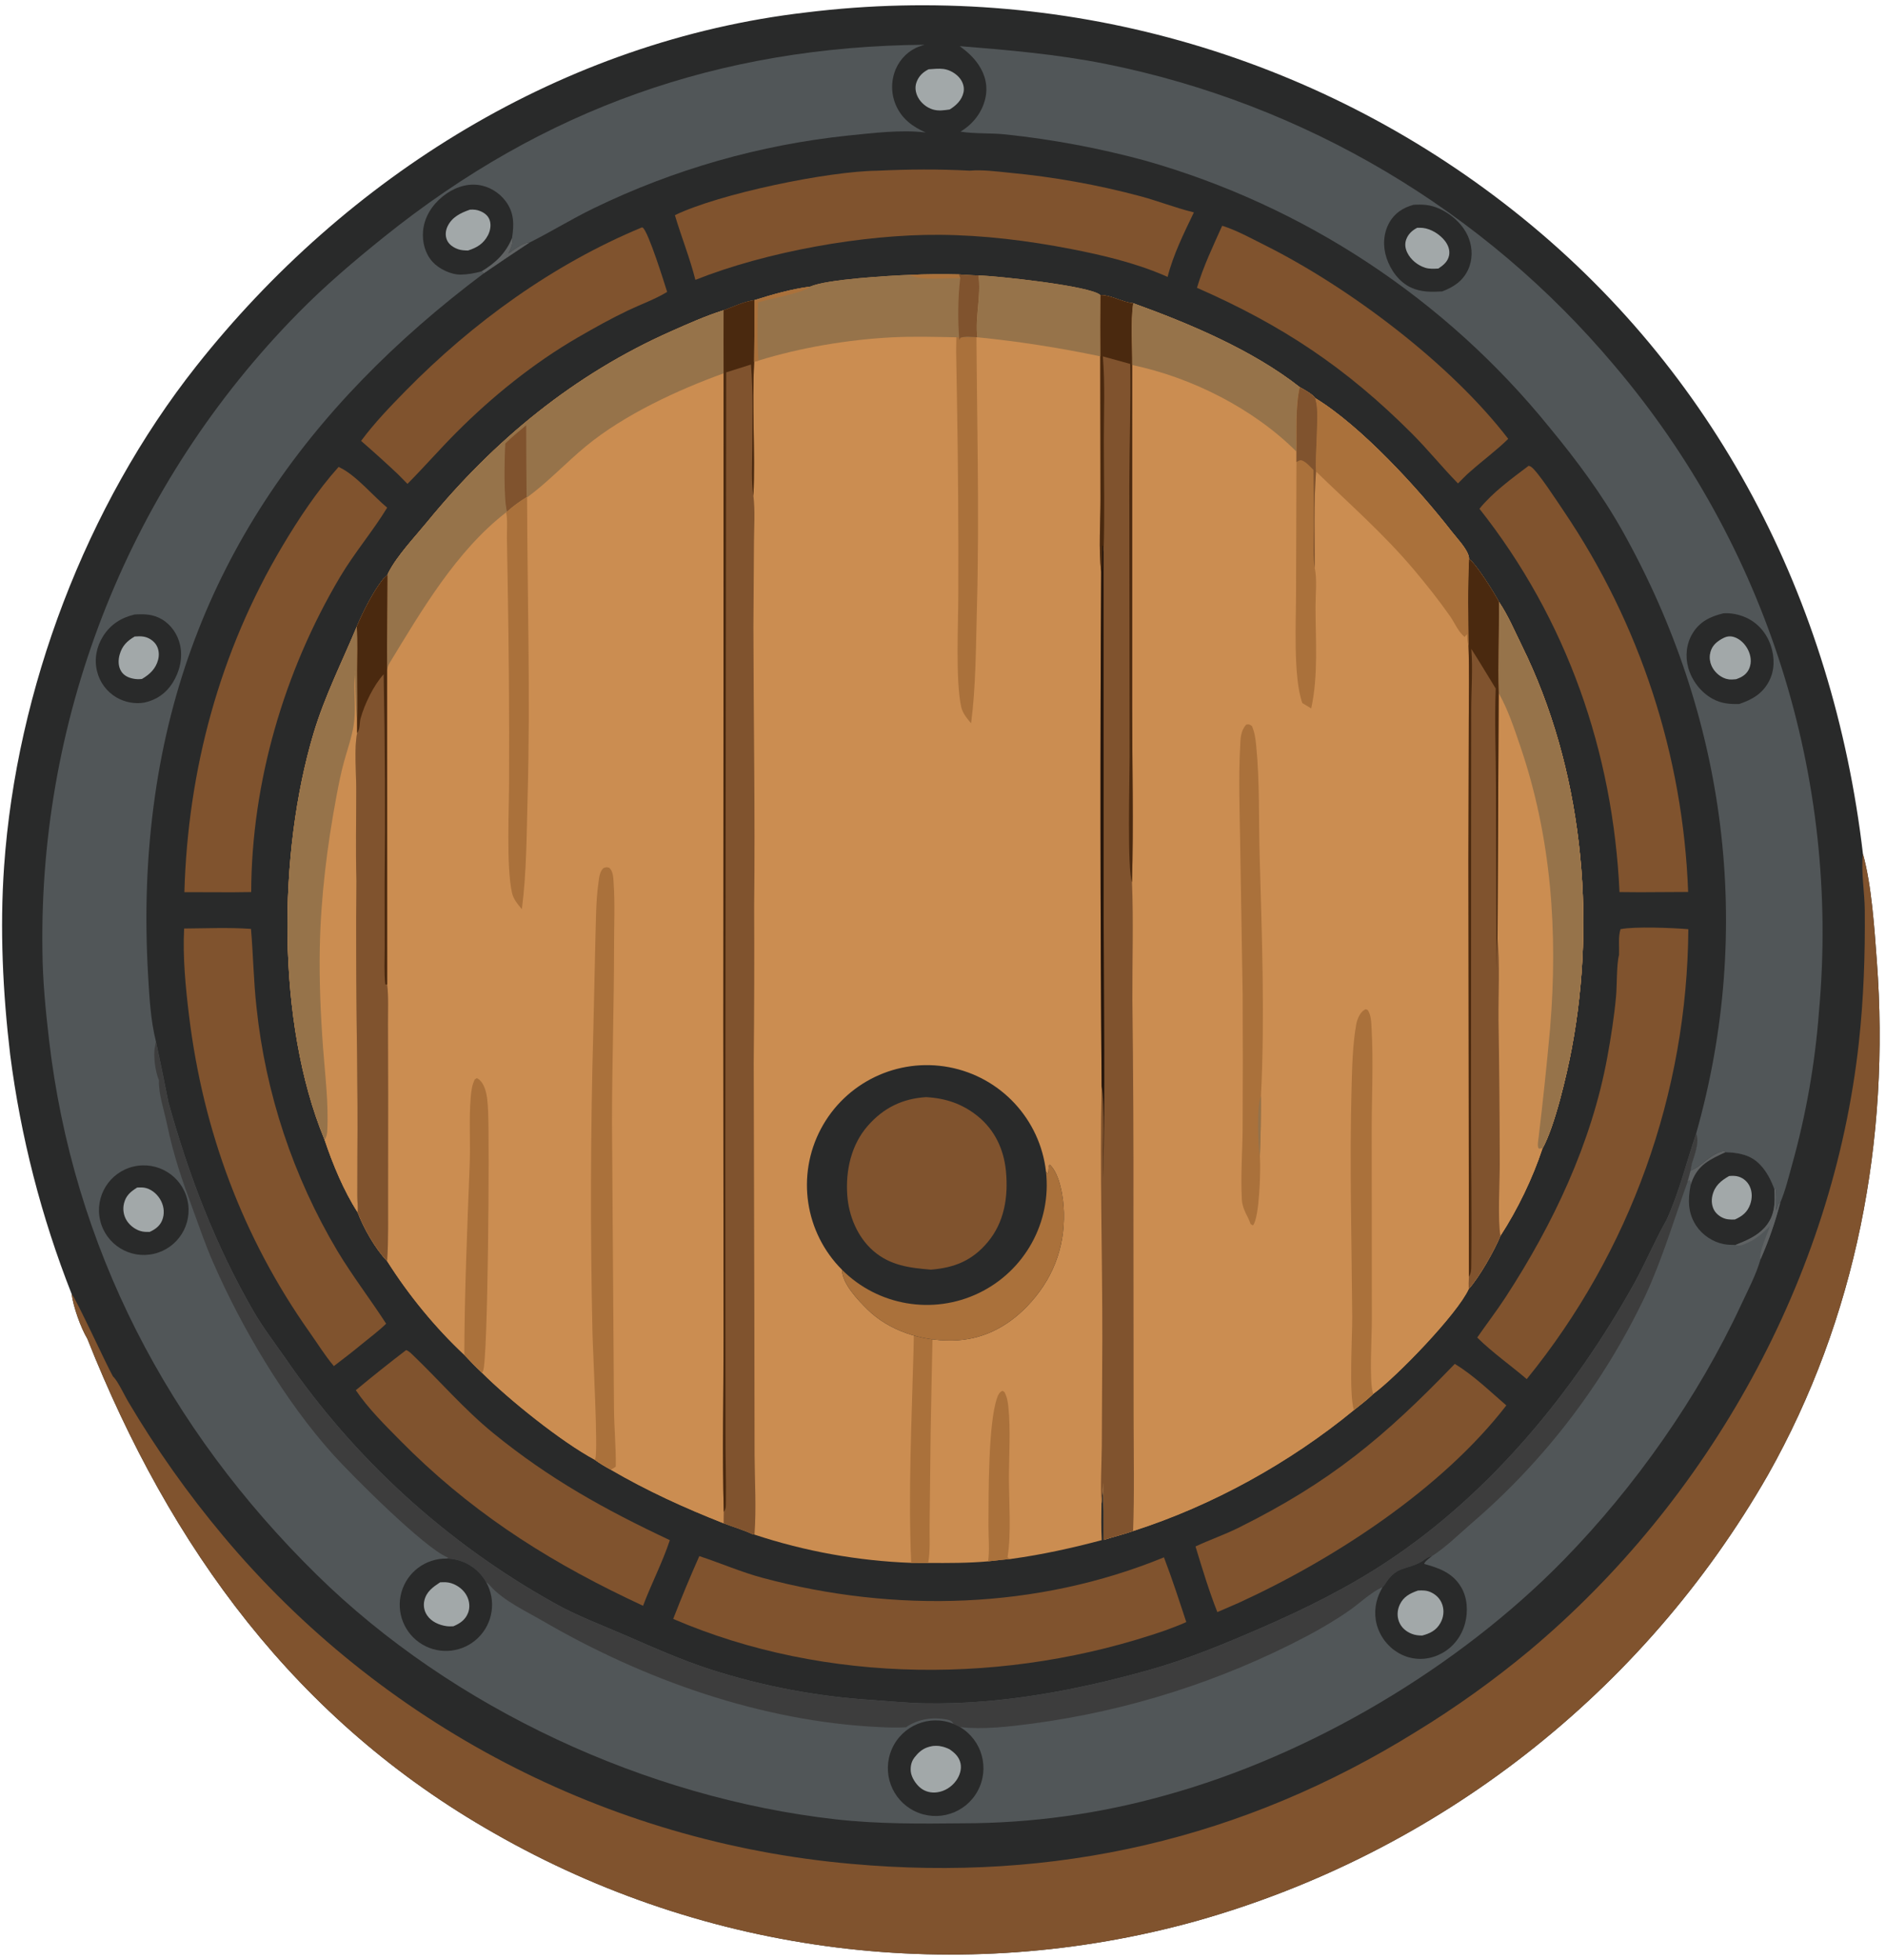 <svg width="179" height="186" viewBox="0 0 179 186" fill="none" xmlns="http://www.w3.org/2000/svg">
<path d="M6.799 122.806C3.922 115.503 1.962 107.873 0.965 100.089C0.265 94.208 -0.026 88.135 0.389 82.224C1.567 65.431 8.16 47.998 18.615 34.767C32.875 16.72 53.453 3.862 76.491 1.183C100.5 -1.784 124.696 4.997 143.664 20.011C162.838 35.174 173.983 56.922 176.811 81.038C177.638 84.014 177.897 88.085 178.13 91.206C179.395 108.143 176.182 125.108 167.802 139.969C155.957 160.647 136.474 175.852 113.54 182.319C91.106 188.551 67.112 185.55 46.905 173.983C28.099 163.31 16.168 146.9 8.289 127.053C7.658 126.004 6.961 124.026 6.799 122.806Z" fill="#292A2A"/>
<path d="M176.811 81.038C177.638 84.014 177.897 88.085 178.13 91.205C179.395 108.143 176.181 125.108 167.802 139.969C155.957 160.646 136.474 175.852 113.54 182.319C91.106 188.551 67.112 185.55 46.905 173.983C28.099 163.31 16.168 146.9 8.289 127.053C7.658 126.004 6.961 124.026 6.799 122.806C7.245 123.289 10.034 129.41 10.726 130.64C11.155 131.013 11.82 132.444 12.145 132.988C14.807 137.494 17.834 141.775 21.196 145.787C36.151 163.661 57.6 174.852 80.815 176.895C100.11 178.64 117.936 174.584 134.419 164.34C138.159 162.053 141.728 159.499 145.1 156.699C162.235 142.363 173.975 121.229 176.421 98.969C176.884 94.751 177.024 90.604 176.985 86.367C176.969 84.661 176.63 82.815 176.799 81.138C176.802 81.104 176.806 81.071 176.811 81.038Z" fill="#80532E"/>
<path d="M86.345 26.087C87.896 26.023 89.45 26.009 91.002 26.046C91.622 26.084 92.242 26.136 92.862 26.141C94.509 26.174 103.539 27.129 104.432 28.002C105.539 28.02 106.505 28.688 107.553 28.78C112.878 30.701 118.867 33.217 123.36 36.745C123.773 36.978 124.551 37.391 124.825 37.783C129.197 40.451 134.6 46.358 137.761 50.42C138.24 51.035 139.249 52.09 139.403 52.83C139.425 52.934 139.421 52.965 139.423 53.061C139.984 53.341 141.906 56.396 142.259 57.12C143.117 58.376 143.761 59.912 144.434 61.275C150.157 72.868 151.548 86.905 149.167 99.54C148.705 101.991 147.557 106.934 146.39 109.006C145.469 111.811 144.02 114.807 142.409 117.281C141.866 118.635 140.362 121.286 139.398 122.329C138.334 124.693 132.527 130.696 130.334 132.292C129.764 132.843 129.121 133.327 128.504 133.823C122.414 138.826 115.054 142.902 107.542 145.306C106.631 145.625 105.669 145.859 104.745 146.152C104.755 144.352 104.743 142.551 104.71 140.752L104.541 142.69C104.531 143.85 104.502 145.012 104.567 146.171C101.737 146.921 98.932 147.543 96.031 147.942C95.281 148.013 94.532 148.094 93.784 148.182C91.887 148.352 89.994 148.347 88.092 148.334L86.481 148.326C81.421 148.138 76.414 147.236 71.607 145.646L71.394 145.595C70.531 145.196 69.574 144.914 68.682 144.574C64.958 143.106 61.431 141.501 57.971 139.485C57.441 139.191 56.934 138.9 56.446 138.539C53.266 136.828 48.325 132.857 45.75 130.287C45.169 129.74 44.608 129.172 44.067 128.585C41.305 126.002 38.762 122.886 36.743 119.692C35.633 118.539 34.496 116.542 33.94 115.049C32.633 113.032 31.573 110.464 30.815 108.192L30.769 108.081C26.231 97.058 26.366 80.93 29.762 69.596C30.822 66.059 32.446 62.858 33.86 59.475C34.474 58.019 35.392 56.188 36.371 54.948L36.774 54.566C36.802 54.496 36.837 54.402 36.873 54.332C37.704 52.714 39.37 50.968 40.537 49.542C46.895 41.773 54.5 35.52 63.709 31.438C65.326 30.722 66.99 29.975 68.678 29.446C68.686 29.446 68.694 29.448 68.701 29.445C69.68 29.086 70.554 28.637 71.6 28.487C73.296 27.951 75.136 27.426 76.901 27.2C78.441 26.502 84.413 26.163 86.345 26.087Z" fill="#CB8D51"/>
<path d="M104.432 28.002C105.539 28.02 106.505 28.688 107.553 28.78C112.878 30.701 118.867 33.217 123.36 36.745C123.773 36.978 124.551 37.391 124.825 37.782C129.197 40.451 134.6 46.357 137.761 50.42C138.24 51.035 139.249 52.09 139.403 52.83C139.425 52.934 139.421 52.965 139.423 53.061C139.984 53.34 141.906 56.396 142.259 57.12C143.117 58.376 143.761 59.912 144.434 61.275C150.157 72.868 151.548 86.904 149.167 99.54C148.705 101.991 147.557 106.934 146.39 109.006C145.469 111.811 144.02 114.807 142.409 117.281C141.866 118.635 140.362 121.286 139.398 122.329C138.334 124.693 132.527 130.696 130.334 132.292C129.764 132.843 129.121 133.327 128.504 133.823C122.414 138.826 115.054 142.902 107.542 145.306C106.631 145.625 105.669 145.859 104.745 146.152C104.755 144.351 104.743 142.551 104.71 140.752L104.541 142.69C104.432 140.892 104.553 139.016 104.57 137.212L104.621 127.183C104.631 119.162 104.38 111.113 104.554 103.097C104.426 86.836 104.412 70.575 104.512 54.315C104.268 52.076 104.446 49.663 104.448 47.403L104.426 33.817C104.413 31.879 104.415 29.941 104.432 28.002Z" fill="#CB8D51"/>
<path d="M104.432 28.002C105.539 28.02 106.505 28.688 107.553 28.78C107.295 30.485 107.471 32.862 107.456 34.641L107.454 67.215C107.453 72.708 107.591 78.241 107.437 83.73C107.586 87.439 107.459 91.19 107.474 94.904C107.556 101.704 107.59 108.503 107.575 115.303L107.591 134.422C107.593 138.042 107.674 141.688 107.542 145.306C106.631 145.625 105.669 145.859 104.745 146.152C104.755 144.351 104.743 142.551 104.71 140.752L104.541 142.69C104.432 140.892 104.553 139.016 104.57 137.212L104.621 127.183C104.631 119.162 104.38 111.113 104.554 103.097C104.426 86.836 104.412 70.575 104.512 54.315C104.268 52.076 104.446 49.663 104.448 47.403L104.426 33.817C104.413 31.879 104.415 29.941 104.432 28.002Z" fill="#80532E"/>
<path d="M104.432 28.002C105.539 28.02 106.505 28.688 107.553 28.78C107.295 30.485 107.471 32.862 107.456 34.641L107.454 67.215C107.453 72.708 107.591 78.241 107.437 83.73C106.973 82.565 107.214 73.966 107.21 71.897L107.183 46.027C107.191 42.193 107.323 38.379 107.27 34.541L104.672 33.824C104.889 36.463 104.763 39.185 104.766 41.836C104.769 45.337 104.856 48.861 104.742 52.361L104.663 51.764L104.601 51.77C104.555 52.607 104.622 53.49 104.512 54.315C104.268 52.076 104.446 49.663 104.448 47.403L104.426 33.817C104.413 31.879 104.415 29.941 104.432 28.002Z" fill="#4A290F"/>
<path d="M104.512 54.315C104.622 53.49 104.555 52.607 104.601 51.77L104.663 51.764L104.742 52.361L104.748 87.281C104.766 95.466 104.916 103.669 104.689 111.851C104.678 109.868 104.879 104.616 104.554 103.097C104.426 86.836 104.412 70.575 104.512 54.315Z" fill="#26160C"/>
<path d="M142.259 57.12C143.117 58.376 143.761 59.912 144.434 61.275C150.157 72.868 151.548 86.905 149.167 99.54C148.705 101.991 147.557 106.934 146.39 109.006C145.469 111.811 144.02 114.807 142.409 117.281C142.131 115.824 142.345 112.17 142.342 110.484C142.335 105.909 142.296 101.333 142.223 96.758C142.204 94.216 142.363 91.593 142.126 89.066L142.241 65.781C142.142 62.912 142.293 59.998 142.259 57.12Z" fill="#CB8D51"/>
<path d="M142.259 57.12C143.117 58.376 143.761 59.912 144.434 61.275C150.157 72.868 151.548 86.905 149.167 99.54C148.705 101.991 147.557 106.934 146.39 109.006C146.359 108.997 146.328 108.978 146.296 108.98C146.229 108.984 146.165 109.009 146.099 109.024C145.845 108.93 146.002 108.201 146.033 107.923C146.444 104.494 146.806 101.058 147.118 97.618C147.873 88.538 147.254 79.508 144.295 70.838C143.721 69.153 143.122 67.331 142.241 65.781C142.142 62.912 142.293 59.998 142.259 57.12Z" fill="#96734A"/>
<path d="M139.423 53.061C139.984 53.34 141.906 56.396 142.259 57.12C142.293 59.998 142.142 62.912 142.241 65.781L142.126 89.066C142.363 91.593 142.204 94.216 142.223 96.758C142.296 101.333 142.335 105.909 142.341 110.484C142.345 112.17 142.131 115.824 142.409 117.281C141.866 118.635 140.362 121.286 139.398 122.329C139.379 121.938 139.392 121.56 139.415 121.17L139.368 81.701L139.401 68.293C139.404 65.967 139.459 63.626 139.375 61.303C139.348 58.576 139.29 55.783 139.423 53.061Z" fill="#80532E"/>
<path d="M139.423 53.061C139.984 53.34 141.906 56.396 142.259 57.12C142.293 59.998 142.142 62.912 142.241 65.781L142.126 89.066L142.115 89.195C142.045 90.132 142.051 91.077 142.039 92.016L141.984 74.544C141.978 71.489 141.834 68.398 141.959 65.349C141.187 64.096 140.436 62.825 139.642 61.587C139.796 63.478 139.637 65.469 139.634 67.374L139.625 79.864L139.615 105.474C139.615 110.356 139.696 115.246 139.639 120.127C139.634 120.541 139.633 120.811 139.415 121.17L139.368 81.701L139.401 68.293C139.404 65.967 139.459 63.626 139.375 61.303C139.348 58.576 139.29 55.783 139.423 53.061Z" fill="#4A290F"/>
<path d="M124.825 37.782C129.197 40.451 134.6 46.357 137.761 50.42C138.24 51.035 139.249 52.09 139.403 52.83C139.425 52.934 139.421 52.965 139.423 53.061C139.29 55.783 139.348 58.576 139.375 61.303C139.271 60.952 139.26 60.563 139.227 60.2C139.189 60.241 139.149 60.28 139.113 60.323C139.08 60.364 139.053 60.408 139.024 60.451C138.473 60.084 138.044 59.083 137.657 58.528C136.583 56.99 135.398 55.497 134.189 54.063C131.319 50.658 128.082 47.839 124.903 44.747C124.8 43.165 125.186 39.37 124.93 38.246C124.917 38.187 124.899 38.129 124.886 38.07C124.864 37.974 124.845 37.878 124.825 37.782Z" fill="#AA713B"/>
<path d="M107.553 28.78C112.878 30.701 118.867 33.217 123.36 36.745C122.942 38.644 123.082 40.912 123.05 42.865C118.947 38.769 113.1 35.823 107.456 34.641C107.471 32.862 107.295 30.485 107.553 28.78Z" fill="#96734A"/>
<path d="M128.504 133.823C128.015 132.422 128.353 126.728 128.34 124.979C128.286 117.702 128.076 110.391 128.28 103.117C128.333 101.177 128.38 99.14 128.718 97.227C128.801 96.76 129.069 96.091 129.5 95.839C129.654 95.749 129.618 95.785 129.805 95.853C130.145 96.335 130.147 97.059 130.178 97.636C130.354 100.806 130.191 104.052 130.187 107.232L130.202 125.29C130.203 126.728 129.957 130.985 130.285 132.132C130.3 132.186 130.317 132.239 130.334 132.292C129.764 132.843 129.121 133.327 128.504 133.823Z" fill="#AA713B"/>
<path d="M123.36 36.745C123.773 36.978 124.551 37.391 124.825 37.782C124.845 37.878 124.864 37.974 124.886 38.07C124.899 38.129 124.917 38.187 124.93 38.246C125.186 39.37 124.8 43.165 124.903 44.747C124.686 47.777 124.776 50.874 124.785 53.912C125.013 54.996 124.857 56.411 124.857 57.535C124.854 60.7 125.135 64.133 124.445 67.233L123.605 66.727C122.714 64.255 123.016 58.801 123.009 56.056L123.047 43.845L123.05 42.865C123.082 40.912 122.942 38.644 123.36 36.745Z" fill="#AA713B"/>
<path d="M123.36 36.745C123.773 36.978 124.551 37.391 124.825 37.782C124.845 37.878 124.864 37.974 124.886 38.07C124.899 38.129 124.917 38.187 124.93 38.246C125.186 39.37 124.8 43.165 124.903 44.747C124.686 47.777 124.776 50.874 124.785 53.912C124.598 52.798 124.687 51.486 124.687 50.355C124.697 48.436 124.688 46.517 124.66 44.597C124.351 44.307 123.987 43.857 123.591 43.707C123.373 43.624 123.246 43.755 123.047 43.845L123.05 42.865C123.082 40.912 122.942 38.644 123.36 36.745Z" fill="#80532E"/>
<path d="M119.572 109.771C119.576 109.82 119.584 109.87 119.586 109.92C119.651 111.089 119.539 115.584 118.916 116.303L118.696 116.171C118.615 115.95 118.532 115.734 118.424 115.525C118.144 114.987 117.902 114.47 117.866 113.855C117.738 111.632 117.918 109.363 117.937 107.134C117.96 102.883 117.961 98.633 117.94 94.382L117.698 79.721C117.65 76.799 117.546 73.828 117.699 70.91C117.74 70.114 117.721 69.4 118.273 68.773C118.569 68.722 118.561 68.741 118.817 68.904C119.079 69.491 119.162 70.119 119.225 70.754C119.571 74.237 119.457 77.869 119.557 81.371C119.77 88.884 120.053 96.529 119.678 104.036C119.691 105.948 119.655 107.86 119.572 109.771Z" fill="#AA713B"/>
<path d="M119.678 104.036C119.691 105.948 119.655 107.86 119.572 109.771C119.396 108.776 119.251 104.824 119.678 104.036Z" fill="#96734A"/>
<path d="M68.678 29.446C68.668 31.442 68.668 33.438 68.678 35.433L68.65 97.015L68.673 126.926C68.68 132.436 68.541 137.983 68.692 143.489C68.687 143.851 68.678 144.212 68.682 144.573C64.958 143.106 61.431 141.501 57.971 139.485C57.441 139.191 56.934 138.9 56.446 138.538C53.266 136.828 48.325 132.857 45.75 130.286C45.169 129.74 44.608 129.172 44.067 128.585C41.305 126.002 38.762 122.886 36.743 119.692C35.633 118.539 34.496 116.542 33.94 115.049C32.633 113.032 31.573 110.464 30.815 108.191L30.769 108.081C26.231 97.058 26.366 80.93 29.762 69.596C30.822 66.059 32.446 62.858 33.86 59.475C34.474 58.019 35.392 56.188 36.371 54.948L36.774 54.566C36.802 54.496 36.837 54.402 36.873 54.332C37.704 52.714 39.37 50.968 40.537 49.542C46.895 41.773 54.5 35.52 63.709 31.438C65.326 30.722 66.99 29.975 68.678 29.446Z" fill="#CB8D51"/>
<path d="M33.86 59.475C33.97 60.855 33.899 62.276 33.896 63.66C33.893 65.215 33.939 66.785 33.893 68.339L33.896 69.57C33.602 71.031 33.806 73.232 33.809 74.776C33.814 77.717 33.748 80.677 33.828 83.616C33.801 85.987 33.793 88.359 33.805 90.73C33.805 96.975 33.984 103.218 33.92 109.464C33.911 110.817 33.908 112.171 33.911 113.524C33.912 114.01 33.987 114.575 33.94 115.049C32.633 113.032 31.573 110.464 30.815 108.191L30.769 108.081C26.231 97.058 26.366 80.93 29.762 69.596C30.822 66.059 32.446 62.858 33.86 59.475Z" fill="#96734A"/>
<path d="M30.815 108.192C30.964 107.923 31.041 107.688 31.058 107.381C31.204 104.792 30.855 102.048 30.663 99.457C30.429 96.285 30.293 93.142 30.352 89.962C30.442 85.169 31.049 80.278 31.932 75.572C32.139 74.469 32.357 73.359 32.655 72.277C32.969 71.133 33.386 69.986 33.568 68.812C33.776 67.469 33.615 66.151 33.636 64.804C33.642 64.415 33.72 64.038 33.721 63.647C33.648 63.775 33.793 67.764 33.868 68.204C33.876 68.249 33.885 68.294 33.893 68.339L33.896 69.571C33.602 71.031 33.806 73.232 33.809 74.776C33.814 77.717 33.748 80.678 33.828 83.616C33.801 85.987 33.793 88.359 33.805 90.73C33.805 96.975 33.984 103.218 33.92 109.464C33.911 110.817 33.908 112.171 33.911 113.524C33.912 114.01 33.987 114.575 33.94 115.049C32.633 113.032 31.573 110.464 30.815 108.192Z" fill="#CB8D51"/>
<path d="M68.678 29.446C68.668 31.442 68.668 33.438 68.678 35.433C64.321 37.005 59.232 39.367 55.632 42.332C53.736 43.892 51.999 45.765 50.026 47.207L49.98 47.184C49.311 47.596 48.698 48.033 48.118 48.566L48.041 48.622C43.321 52.273 40.029 57.91 36.972 62.931C36.828 63.169 36.79 63.37 36.741 63.639C36.715 60.621 36.765 57.586 36.774 54.566C36.802 54.496 36.837 54.402 36.873 54.332C37.704 52.714 39.37 50.968 40.537 49.542C46.895 41.773 54.5 35.52 63.709 31.438C65.326 30.722 66.99 29.975 68.678 29.446Z" fill="#96734A"/>
<path d="M49.94 40.356C49.941 42.632 49.955 44.908 49.98 47.184C49.311 47.596 48.698 48.033 48.118 48.566C47.795 47.366 47.878 43.466 47.958 42.095C48.582 41.477 49.267 40.92 49.94 40.356Z" fill="#80532E"/>
<path d="M36.371 54.948L36.774 54.566C36.765 57.586 36.715 60.621 36.741 63.639L36.748 93.421C36.892 94.638 36.821 95.935 36.828 97.163L36.844 103.883L36.837 113.442C36.833 115.52 36.88 117.62 36.743 119.692C35.633 118.539 34.496 116.542 33.94 115.049C33.987 114.575 33.912 114.01 33.911 113.524C33.908 112.171 33.911 110.817 33.92 109.464C33.984 103.218 33.805 96.975 33.805 90.73C33.793 88.359 33.801 85.987 33.828 83.616C33.748 80.677 33.814 77.717 33.809 74.776C33.806 73.232 33.602 71.031 33.896 69.571L33.893 68.339C33.939 66.785 33.893 65.215 33.896 63.66C33.899 62.276 33.97 60.855 33.86 59.475C34.474 58.019 35.392 56.188 36.371 54.948Z" fill="#80532E"/>
<path d="M36.371 54.948L36.774 54.566C36.765 57.586 36.715 60.621 36.741 63.639L36.748 93.421C36.655 93.458 36.713 93.446 36.571 93.414C36.437 92.287 36.511 91.088 36.51 89.952L36.502 83.971C36.573 77.312 36.543 70.653 36.411 63.995C35.47 65.024 34.603 66.819 34.23 68.159C34.096 68.639 34.205 69.157 33.896 69.571L33.893 68.339C33.939 66.785 33.893 65.215 33.896 63.66C33.899 62.276 33.97 60.855 33.86 59.475C34.474 58.019 35.392 56.188 36.371 54.948Z" fill="#4A290F"/>
<path d="M56.446 138.539C56.464 138.503 56.487 138.469 56.501 138.432C56.778 137.687 56.268 128.228 56.233 126.55C56.016 116.942 56.043 107.33 56.314 97.724L56.513 88.982C56.566 87.253 56.556 85.478 56.8 83.764C56.869 83.277 56.901 82.753 57.263 82.39C57.523 82.305 57.559 82.278 57.818 82.354C58.205 82.687 58.206 83.305 58.239 83.785C58.377 85.782 58.279 87.851 58.279 89.855C58.28 95.437 58.084 101.016 58.085 106.597L58.271 133.531C58.28 135.418 58.471 137.3 58.442 139.187C58.288 139.304 58.145 139.4 57.971 139.485C57.441 139.191 56.934 138.9 56.446 138.539Z" fill="#AA713B"/>
<path d="M49.98 47.184L50.026 47.207C50.054 56.66 50.341 66.082 50.078 75.537C49.979 79.091 49.989 82.762 49.529 86.29C49.136 85.805 48.731 85.357 48.592 84.729C48.035 82.229 48.322 76.73 48.317 73.904C48.339 67.783 48.295 61.661 48.188 55.541L48.11 51.044C48.1 50.281 48.188 49.366 48.041 48.622L48.118 48.566C48.698 48.033 49.311 47.596 49.98 47.184Z" fill="#AA713B"/>
<path d="M92.616 29.544L92.663 29.567C92.691 39.02 92.977 48.441 92.715 57.896C92.616 61.451 92.626 65.122 92.166 68.649C91.772 68.164 91.368 67.716 91.228 67.089C90.671 64.588 90.959 59.089 90.954 56.264C90.975 50.142 90.932 44.021 90.825 37.9L90.747 33.404C90.737 32.641 90.825 31.726 90.678 30.981L90.755 30.926C91.335 30.392 91.948 29.956 92.616 29.544Z" fill="#AA713B"/>
<path d="M44.067 128.585C44.088 122.528 44.349 116.514 44.579 110.463C44.659 108.359 44.494 106.195 44.68 104.105C44.729 103.552 44.802 102.938 45.064 102.444L45.256 102.317C45.624 102.488 45.871 102.904 46.006 103.274C46.259 103.964 46.292 104.747 46.327 105.476C46.465 108.349 46.321 129.26 45.84 130.135C45.811 130.186 45.78 130.236 45.75 130.287C45.169 129.74 44.608 129.172 44.067 128.585Z" fill="#AA713B"/>
<path d="M68.678 29.446C68.686 29.446 68.694 29.448 68.701 29.445C69.68 29.085 70.554 28.637 71.6 28.487C71.613 30.437 71.606 32.387 71.581 34.337C71.353 38.57 71.694 42.834 71.507 47.064C71.679 48.48 71.57 49.997 71.56 51.425L71.507 59.49C71.519 68.323 71.677 77.159 71.578 85.994C71.6 90.939 71.587 95.884 71.536 100.83L71.596 125.012L71.617 138.073C71.632 140.575 71.796 143.152 71.607 145.646L71.394 145.595C70.531 145.196 69.574 144.913 68.682 144.573C68.678 144.212 68.687 143.851 68.692 143.489C68.541 137.983 68.68 132.436 68.673 126.926L68.65 97.015L68.678 35.433C68.668 33.438 68.668 31.442 68.678 29.446Z" fill="#80532E"/>
<path d="M68.678 29.446C68.686 29.446 68.694 29.448 68.701 29.445C69.68 29.085 70.554 28.637 71.6 28.487C71.613 30.437 71.606 32.387 71.581 34.337C71.353 38.57 71.694 42.834 71.507 47.064C71.287 45.666 71.39 44.14 71.397 42.725C71.411 40.019 71.48 37.294 71.277 34.594L68.923 35.342L68.838 109.607L68.856 136.124C68.847 138.346 68.932 140.565 68.894 142.786C68.888 143.075 68.864 143.256 68.692 143.489C68.541 137.983 68.68 132.436 68.673 126.926L68.65 97.015L68.678 35.433C68.668 33.438 68.668 31.442 68.678 29.446Z" fill="#4A290F"/>
<path d="M91.002 26.046C89.45 26.009 87.896 26.023 86.345 26.087C84.413 26.163 78.441 26.502 76.901 27.2C75.136 27.426 73.296 27.951 71.6 28.487C71.613 30.437 71.606 32.387 71.581 34.337L71.989 34.222C75.952 32.995 80.462 32.235 84.606 32.019C86.712 31.909 88.826 31.977 90.933 32.015L91.993 32.01H92.756C92.529 30.075 93.138 28.054 92.862 26.141C92.242 26.136 91.622 26.084 91.002 26.046Z" fill="#96734A"/>
<path d="M91.002 26.046C91.622 26.084 92.242 26.135 92.862 26.141C93.138 28.054 92.529 30.075 92.756 32.01C92.242 31.975 91.636 31.891 91.145 32.058L91.042 32.271C90.902 30.39 90.912 28.274 91.133 26.403L91.002 26.046Z" fill="#80532E"/>
<path d="M71.6 28.487C73.296 27.951 75.136 27.425 76.901 27.2C76.334 27.794 72.996 28.359 71.947 28.702C71.895 30.54 71.854 32.386 71.989 34.222L71.581 34.337C71.606 32.387 71.613 30.437 71.6 28.487Z" fill="#AA713B"/>
<path d="M86.345 26.087C87.896 26.023 89.45 26.009 91.002 26.046L91.133 26.403C89.898 26.35 87.31 26.675 86.345 26.087Z" fill="#AA713B"/>
<path d="M92.862 26.141C94.509 26.173 103.539 27.129 104.432 28.002C104.415 29.941 104.413 31.879 104.426 33.817C100.533 33.006 96.711 32.403 92.756 32.01C92.529 30.075 93.138 28.054 92.862 26.141Z" fill="#96734A"/>
<path d="M87.212 112.578C87.222 111.354 87.055 108.848 87.799 107.88L87.99 107.941C88.262 108.659 88.523 109.227 88.578 110.009C88.75 112.454 88.637 114.974 88.632 117.426C88.623 123.571 88.428 129.698 88.328 135.841L88.229 144.637C88.208 145.816 88.308 147.183 88.092 148.334L86.481 148.326C86.194 141.622 86.523 134.92 86.701 128.22L86.819 122.462C86.844 121.576 86.811 120.634 86.951 119.761C86.999 117.365 87.086 114.971 87.212 112.578Z" fill="#AA713B"/>
<path d="M87.212 112.578L87.362 112.536C87.482 113.499 87.359 119.196 87.099 119.882L86.996 119.874L86.951 119.761C86.999 117.365 87.086 114.971 87.212 112.578Z" fill="#96734A"/>
<path d="M93.783 148.182C93.93 147.132 93.811 145.911 93.815 144.842C93.827 141.982 93.774 135.107 94.637 132.66C94.749 132.344 94.841 132.143 95.144 131.995L95.327 132.109C95.579 132.559 95.654 133.035 95.706 133.541C95.929 135.735 95.757 138.122 95.759 140.331C95.761 142.491 95.98 145.601 95.641 147.687C95.635 147.72 95.629 147.752 95.624 147.785C95.764 147.956 95.82 147.914 96.031 147.942C95.281 148.013 94.532 148.094 93.783 148.182Z" fill="#AA713B"/>
<path d="M79.909 120.503C76.386 116.971 75.574 111.556 77.907 107.146C80.24 102.735 85.174 100.36 90.077 101.285C94.979 102.211 98.707 106.222 99.273 111.179L99.43 111.416C99.58 111.154 99.451 110.668 99.632 110.523C100.623 111.47 100.944 113.757 100.975 115.083C101.059 118.504 99.861 121.51 97.484 123.977C95.553 125.981 93.171 127.183 90.364 127.224C87.46 127.267 84.385 126.322 82.291 124.238C81.395 123.346 79.933 121.83 79.909 120.503Z" fill="#292A2A"/>
<path d="M99.273 111.179L99.43 111.416C99.58 111.154 99.451 110.668 99.632 110.523C100.623 111.47 100.944 113.757 100.975 115.083C101.059 118.504 99.861 121.51 97.484 123.977C95.553 125.981 93.171 127.183 90.364 127.224C87.459 127.267 84.385 126.322 82.291 124.238C81.395 123.346 79.933 121.83 79.909 120.503C83.328 123.931 88.541 124.82 92.903 122.719C97.265 120.619 99.821 115.989 99.273 111.179Z" fill="#AA713B"/>
<path d="M87.886 104.125C89.748 104.225 91.347 104.758 92.807 105.943C94.421 107.251 95.278 109.098 95.474 111.146C95.705 113.555 95.337 115.988 93.743 117.887C92.276 119.636 90.605 120.315 88.358 120.498C86.337 120.336 84.48 120.105 82.884 118.716C81.378 117.405 80.551 115.39 80.413 113.427C80.249 111.083 80.786 108.64 82.368 106.839C83.859 105.141 85.644 104.269 87.886 104.125Z" fill="#80532E"/>
<path d="M87.739 4.247C87.575 4.299 87.412 4.354 87.25 4.412C86.253 4.771 85.447 5.569 85.025 6.539C84.563 7.616 84.555 8.833 85.002 9.917C85.553 11.245 86.588 12.017 87.859 12.575C85.524 12.289 82.851 12.629 80.51 12.863C72.13 13.741 63.966 16.07 56.385 19.748C54.299 20.755 52.328 21.984 50.261 23.02C48.804 23.977 47.357 24.949 45.921 25.937C29.112 38.548 17.722 54.425 14.707 75.54C13.893 81.236 13.723 86.845 14.057 92.581C14.18 94.68 14.29 96.803 14.802 98.852C15.215 100.764 15.608 102.68 15.983 104.6C17.905 111.538 20.448 118.196 24.06 124.444C24.953 125.988 26.038 127.4 27.057 128.859C33.641 138.457 42.351 146.406 52.51 152.087C54.743 153.356 57.121 154.226 59.465 155.251C62.098 156.4 64.678 157.546 67.417 158.435C72.406 160.039 77.575 161.016 82.805 161.344C84.473 161.464 86.161 161.63 87.833 161.658C95.045 161.78 102.211 160.414 109.125 158.474C112.676 157.478 116.299 155.981 119.671 154.512C123.869 152.685 127.883 150.7 131.709 148.166C141.465 141.7 149.358 132.09 155.033 121.93C156.158 119.916 157.043 117.761 158.184 115.758C159.369 113.147 160.065 110.296 160.979 107.585C161.336 108.367 160.82 109.635 160.575 110.432L160.446 111.108C161.645 110.613 162.274 109.48 163.669 109.222L163.779 109.347C165.042 109.402 166.153 109.581 167.067 110.547C167.694 111.211 168.098 112.014 168.41 112.865L168.583 112.838C168.541 113.518 168.512 114.2 168.576 114.88L168.818 114.206L168.961 114.147C168.483 115.994 167.854 117.8 167.08 119.543C166.673 120.988 165.882 122.47 165.251 123.83C161.187 132.582 155.153 141.154 148.409 148.052C138.43 158.26 124.411 166.577 110.634 170.382C104.376 172.145 97.906 173.039 91.404 173.043C87.359 173.086 83.302 173.119 79.277 172.663C61.359 170.63 42.964 162.136 30.07 149.464C15.959 135.597 6.932 118.368 4.647 98.633C4.325 95.849 4.05 93.049 4.027 90.244C3.687 67.621 12.436 45.808 28.315 29.691C30.865 27.098 33.599 24.778 36.431 22.501C51.582 10.321 68.297 4.421 87.739 4.247Z" fill="#515658"/>
<path d="M14.802 98.852C15.215 100.764 15.608 102.68 15.983 104.6C17.905 111.538 20.448 118.196 24.06 124.444C24.953 125.988 26.038 127.4 27.057 128.859C33.641 138.457 42.351 146.406 52.51 152.087C54.743 153.356 57.121 154.226 59.465 155.251C62.098 156.4 64.678 157.546 67.417 158.435C72.406 160.039 77.575 161.016 82.805 161.344C84.473 161.464 86.161 161.63 87.833 161.658C95.045 161.78 102.211 160.414 109.125 158.474C112.676 157.478 116.299 155.981 119.671 154.512C123.869 152.685 127.883 150.701 131.709 148.166C141.465 141.7 149.358 132.09 155.033 121.93C156.158 119.916 157.043 117.761 158.184 115.758C159.369 113.147 160.065 110.296 160.979 107.585C161.336 108.367 160.82 109.635 160.575 110.432L160.446 111.108L160.158 112.191C158.861 115.8 157.766 119.518 156.141 123.001C152.214 131.276 146.592 138.633 139.638 144.594C138.448 145.628 137.216 146.85 135.893 147.695C135.428 147.774 135.117 148.125 134.707 148.326C133.318 149.009 132.618 148.683 131.599 150.122C131.487 150.281 131.367 150.517 131.215 150.638C131.178 150.653 131.14 150.665 131.103 150.681C130.124 151.135 129.047 152.151 128.141 152.791C126.843 153.707 125.419 154.542 124.017 155.287C115.873 159.571 107.036 162.382 97.913 163.591C95.756 163.873 93.291 164.162 91.119 163.913C90.91 163.789 90.691 163.681 90.464 163.593L90.462 163.538C90.305 163.308 90.157 163.255 89.888 163.202C88.512 162.931 87.133 163.141 85.982 163.929C85.133 163.986 84.261 163.951 83.41 163.91C72.266 163.372 61.122 159.424 51.538 153.852C49.957 152.933 47.78 151.916 46.56 150.54C46.452 150.418 46.383 150.339 46.249 150.235C46.214 150.207 46.176 150.182 46.14 150.156C45.374 148.793 43.941 147.941 42.378 147.92L42.517 147.876L42.488 147.807C40.347 146.98 33.421 140.046 31.641 138.074C27.031 132.963 22.89 125.948 20.162 119.661C19.489 118.112 18.936 116.496 18.354 114.91C17.233 111.856 16.511 109.824 15.832 106.606C15.572 105.377 15.025 103.762 15.085 102.516C14.751 101.781 14.533 100.217 14.699 99.407C14.737 99.22 14.772 99.039 14.802 98.852Z" fill="#3D3D3D"/>
<path d="M91.119 163.913C93.213 165.157 93.951 167.83 92.793 169.971C91.636 172.112 88.994 172.958 86.808 171.888C84.622 170.817 83.67 168.212 84.652 165.984C85.634 163.756 88.199 162.701 90.464 163.593C90.691 163.681 90.91 163.789 91.119 163.913Z" fill="#292A2A"/>
<path d="M86.782 166.815C87.14 166.365 87.477 166.032 88.028 165.836C88.751 165.578 89.46 165.693 90.132 166.027C90.068 166.034 90.004 166.041 89.941 166.048C88.564 166.18 88.406 165.881 87.112 166.702C86.926 166.82 87.004 166.785 86.782 166.815Z" fill="#5F6263"/>
<path d="M131.215 150.638C131.367 150.517 131.487 150.281 131.599 150.122C132.618 148.683 133.318 149.009 134.707 148.326C135.117 148.125 135.428 147.774 135.893 147.695C135.708 147.854 135.19 148.207 135.171 148.426C136.602 148.826 137.867 149.271 138.675 150.627C139.273 151.63 139.344 152.941 139.052 154.052C138.734 155.269 137.953 156.304 136.847 156.908C135.81 157.473 134.612 157.603 133.487 157.223C132.379 156.837 131.471 156.025 130.963 154.967C130.444 153.911 130.387 152.716 130.769 151.606C130.884 151.27 131.051 150.952 131.215 150.638Z" fill="#292A2A"/>
<path d="M46.14 150.156C47.112 151.885 46.8 154.053 45.38 155.438C43.96 156.824 41.786 157.083 40.081 156.069C38.375 155.056 37.563 153.023 38.102 151.113C38.64 149.204 40.394 147.894 42.378 147.92C43.941 147.941 45.374 148.793 46.14 150.156Z" fill="#292A2A"/>
<path d="M45.695 25.759C45.09 25.925 44.376 26.054 43.747 26.063C42.805 26.076 41.672 25.535 41.046 24.842C40.344 24.065 40.063 22.971 40.151 21.942C40.264 20.618 40.995 19.471 42.014 18.646C42.956 17.884 44.145 17.401 45.371 17.551C46.4 17.676 47.36 18.256 47.982 19.083C48.811 20.185 48.795 21.302 48.598 22.591C48.752 23.096 48.468 23.577 48.261 24.046C48.766 23.714 49.635 22.992 50.26 23.021C48.804 23.977 47.357 24.949 45.921 25.937L45.695 25.759Z" fill="#292A2A"/>
<path d="M48.598 22.591C48.752 23.096 48.468 23.577 48.261 24.046C48.766 23.714 49.635 22.992 50.26 23.021C48.804 23.977 47.357 24.949 45.921 25.937L45.695 25.759C47.03 24.955 47.988 24.05 48.598 22.591Z" fill="#5F6263"/>
<path d="M160.446 111.108C161.645 110.613 162.274 109.48 163.669 109.222L163.779 109.347C165.042 109.402 166.153 109.581 167.067 110.547C167.694 111.211 168.098 112.014 168.41 112.865C168.483 114.224 168.458 115.427 167.489 116.502C166.728 117.345 165.739 117.74 164.718 118.155C164.344 118.147 163.959 118.146 163.592 118.074C162.559 117.871 161.575 117.214 160.993 116.34C160.191 115.134 160.189 113.86 160.454 112.494C160.439 112.332 160.408 112.176 160.38 112.016L160.158 112.191L160.446 111.108Z" fill="#292A2A"/>
<path d="M160.446 111.108C161.645 110.613 162.274 109.48 163.669 109.222L163.779 109.347C162.288 110.044 161.14 110.542 160.542 112.221C160.509 112.311 160.482 112.403 160.454 112.494C160.439 112.332 160.408 112.176 160.38 112.016L160.158 112.191L160.446 111.108Z" fill="#5F6263"/>
<path d="M168.41 112.865L168.583 112.838C168.541 113.518 168.512 114.2 168.576 114.88L168.818 114.206L168.961 114.147C168.483 115.994 167.854 117.8 167.08 119.543C166.947 118.683 167.723 117.234 167.978 116.359C167.327 117.031 166.628 117.628 165.759 118.001C165.4 118.155 165.083 118.299 164.718 118.155C165.739 117.74 166.728 117.345 167.489 116.502C168.458 115.426 168.483 114.224 168.41 112.865Z" fill="#5F6263"/>
<path d="M12.669 110.714C14.957 110.174 17.25 111.593 17.786 113.882C18.323 116.172 16.9 118.461 14.61 118.994C12.325 119.526 10.041 118.107 9.506 115.823C8.971 113.539 10.386 111.253 12.669 110.714Z" fill="#292A2A"/>
<path d="M12.76 58.322C13.714 58.266 14.527 58.277 15.381 58.787C16.264 59.314 16.869 60.221 17.091 61.217C17.366 62.454 17.044 63.768 16.371 64.824C15.75 65.799 14.864 66.417 13.74 66.672C12.833 66.842 11.849 66.655 11.053 66.191C10.13 65.649 9.466 64.755 9.213 63.715C8.926 62.567 9.153 61.379 9.782 60.384C10.493 59.259 11.486 58.632 12.76 58.322Z" fill="#292A2A"/>
<path d="M91.09 4.38C95.762 4.754 100.294 5.147 104.9 6.059C123.799 9.849 140.847 19.954 153.243 34.714C167.665 51.71 174.653 73.787 172.64 95.985C172.269 100.915 171.413 105.797 170.08 110.558C169.751 111.744 169.445 113.016 168.961 114.147L168.818 114.206L168.576 114.88C168.512 114.2 168.541 113.518 168.583 112.838L168.41 112.865C168.098 112.014 167.694 111.211 167.067 110.547C166.153 109.581 165.042 109.402 163.779 109.347L163.669 109.222C162.274 109.48 161.645 110.613 160.446 111.108L160.575 110.432C160.82 109.635 161.336 108.367 160.979 107.585C166.49 88.149 163.867 68.044 154.024 50.453C152.057 46.937 149.659 43.713 147.1 40.612C137.212 28.384 123.781 19.518 108.65 15.232C104.342 14.065 99.951 13.24 95.513 12.766C94.074 12.603 92.574 12.721 91.157 12.493C92.326 11.798 93.206 10.688 93.514 9.349C93.778 8.197 93.521 7.11 92.867 6.137C92.382 5.417 91.782 4.894 91.09 4.38Z" fill="#515658"/>
<path d="M163.559 58.211C164.283 58.153 165.066 58.318 165.724 58.617C166.871 59.139 167.69 60.125 168.08 61.315C168.437 62.404 168.441 63.612 167.903 64.644C167.282 65.84 166.285 66.404 165.061 66.817C164.138 66.835 163.36 66.771 162.535 66.317C161.424 65.706 160.578 64.598 160.235 63.382C159.928 62.29 160.047 61.101 160.634 60.123C161.311 58.995 162.332 58.506 163.559 58.211Z" fill="#292A2A"/>
<path d="M163.442 60.622C163.365 61.01 162.973 61.287 162.692 61.549C162.666 62.191 162.531 63.034 163.01 63.545C163.523 64.092 164.313 64.049 164.788 64.455C164.512 64.479 164.209 64.506 163.936 64.445C163.377 64.32 162.858 63.907 162.569 63.419C162.297 62.962 162.205 62.432 162.336 61.914C162.496 61.283 162.901 60.936 163.442 60.622Z" fill="#5F6263"/>
<path d="M134.146 19.439C135.01 19.385 135.722 19.422 136.528 19.772C137.778 20.315 138.927 21.343 139.411 22.637C139.769 23.594 139.77 24.676 139.331 25.608C138.824 26.688 137.949 27.25 136.877 27.658C135.86 27.718 134.869 27.732 133.919 27.292C132.782 26.764 131.981 25.642 131.594 24.475C131.233 23.386 131.286 22.168 131.845 21.154C132.359 20.224 133.148 19.722 134.146 19.439Z" fill="#292A2A"/>
<path d="M66.372 147.685C68.39 148.346 70.343 149.204 72.4 149.755C84.916 153.108 98.405 152.748 110.47 147.802C111.245 149.82 111.912 151.892 112.59 153.944C111.945 154.248 111.253 154.483 110.586 154.74C95.731 159.888 78.417 159.899 63.893 153.646C64.671 151.64 65.498 149.652 66.372 147.685Z" fill="#80532E"/>
<path d="M83.266 16.202C86.2 16.062 89.103 16.041 92.036 16.197C93.237 16.091 94.575 16.272 95.777 16.391C99.992 16.786 104.165 17.534 108.254 18.628C109.908 19.074 111.513 19.707 113.173 20.121L113.314 20.155C112.381 22.092 111.337 24.201 110.817 26.284C110.698 26.229 110.578 26.176 110.458 26.124C107.716 24.943 104.593 24.203 101.664 23.634C97.566 22.837 93.356 22.316 89.174 22.286C81.919 22.233 72.717 23.888 65.998 26.562C65.481 24.494 64.661 22.471 64.055 20.422C68.264 18.384 78.584 16.247 83.266 16.202Z" fill="#80532E"/>
<path d="M153.804 88.184C155.187 87.912 158.741 88.061 160.24 88.187C160.133 103.75 154.723 118.811 144.903 130.885C143.369 129.575 141.628 128.354 140.203 126.942C141.093 125.65 142.048 124.416 142.904 123.1C147.407 116.176 151.063 108.482 152.555 100.304C152.901 98.411 153.207 96.46 153.381 94.543C153.473 93.535 153.421 91.478 153.663 90.628C153.694 89.861 153.569 88.909 153.804 88.184Z" fill="#80532E"/>
<path d="M17.476 88.123C19.581 88.108 21.723 88.01 23.822 88.159C24.032 90.63 24.067 93.106 24.342 95.576C25.198 103.761 27.82 111.662 32.028 118.734C33.458 121.112 35.148 123.303 36.649 125.628C35.943 126.319 35.122 126.925 34.358 127.552C33.489 128.277 32.585 128.961 31.687 129.651C30.849 128.665 30.131 127.499 29.383 126.44C23.036 117.461 19.273 107.301 17.943 96.403C17.615 93.711 17.333 90.827 17.476 88.123Z" fill="#80532E"/>
<path d="M145.086 44.205C145.153 44.231 145.224 44.249 145.286 44.285C145.885 44.626 147.924 47.791 148.397 48.481C155.649 59.194 159.747 71.728 160.222 84.655L155.624 84.68L153.707 84.664C153.094 71.361 148.702 58.77 140.414 48.284C141.693 46.711 143.472 45.42 145.086 44.205Z" fill="#80532E"/>
<path d="M32.136 44.315C32.19 44.342 32.243 44.369 32.298 44.395C33.79 45.119 35.409 47.063 36.746 48.182C35.382 50.424 33.638 52.458 32.268 54.767C26.968 63.703 23.871 74.266 23.841 84.663L22.092 84.684L17.5 84.672C17.828 73.079 20.844 61.856 26.783 51.862C28.338 49.246 30.102 46.584 32.136 44.315Z" fill="#80532E"/>
<path d="M38.543 128.133C38.809 128.223 38.997 128.425 39.196 128.615C41.758 131.071 44.044 133.752 46.812 136.011C52.143 140.358 57.391 143.263 63.574 146.172C62.874 148.293 61.818 150.306 61.033 152.401L59.523 151.685C51.332 147.755 44.372 143.189 37.966 136.697C36.506 135.218 34.937 133.664 33.769 131.94C35.334 130.64 36.926 129.37 38.543 128.133Z" fill="#80532E"/>
<path d="M115.996 21.426C117.361 21.848 118.752 22.624 120.03 23.262C128.053 27.273 137.676 34.513 143.146 41.651C142.041 42.737 140.75 43.683 139.587 44.715C139.16 45.068 138.773 45.492 138.376 45.88C136.875 44.35 135.53 42.673 134.008 41.15C127.759 34.894 121.686 30.858 113.605 27.315C114.204 25.285 115.136 23.357 115.996 21.426Z" fill="#80532E"/>
<path d="M138.072 129.444C139.846 130.514 141.4 132.036 142.966 133.384C136.836 141.324 126.598 147.984 117.573 152.117L115.539 152.998C114.741 150.98 114.098 148.845 113.465 146.771C114.809 146.136 116.22 145.656 117.554 144.992C126.277 140.655 131.383 136.391 138.072 129.444Z" fill="#80532E"/>
<path d="M60.918 21.585L61.01 21.607C61.559 22.058 63.021 26.752 63.319 27.706C62.167 28.407 60.844 28.875 59.625 29.454C57.995 30.23 56.397 31.124 54.835 32.029C50.657 34.45 46.724 37.625 43.319 41.039C41.731 42.631 40.258 44.328 38.673 45.922L37.77 45.007C36.625 43.93 35.459 42.876 34.272 41.845C35.528 40.147 37.013 38.606 38.489 37.101C44.854 30.617 52.503 25.074 60.918 21.585Z" fill="#80532E"/>
<path d="M86.782 166.815C87.14 166.365 87.477 166.032 88.028 165.836C88.751 165.578 89.46 165.693 90.132 166.027C90.625 166.362 91.028 166.741 91.161 167.346C91.286 167.912 91.088 168.511 90.763 168.974C90.34 169.575 89.675 170.003 88.944 170.102C88.377 170.179 87.824 170.049 87.371 169.692C86.932 169.346 86.487 168.674 86.44 168.107C86.403 167.646 86.493 167.181 86.782 166.815Z" fill="#A2A8A9"/>
<path d="M134.58 150.953C135.035 150.928 135.412 150.928 135.831 151.128C136.344 151.372 136.728 151.783 136.901 152.327C137.082 152.898 137.001 153.518 136.708 154.035C136.312 154.739 135.73 155.024 134.98 155.224C134.637 155.224 134.302 155.185 133.982 155.058C133.443 154.844 132.997 154.462 132.783 153.915C132.574 153.381 132.612 152.79 132.858 152.276C133.22 151.523 133.825 151.219 134.58 150.953Z" fill="#A2A8A9"/>
<path d="M41.766 150.175C42.127 150.152 42.483 150.145 42.831 150.258C43.464 150.463 44.029 150.901 44.327 151.502C44.564 151.983 44.62 152.558 44.427 153.064C44.171 153.732 43.663 154.076 43.029 154.345C42.806 154.355 42.593 154.363 42.371 154.331C41.672 154.231 40.949 153.913 40.541 153.314C40.26 152.905 40.163 152.396 40.274 151.91C40.466 151.059 41.084 150.627 41.766 150.175Z" fill="#A2A8A9"/>
<path d="M44.608 19.897C44.969 19.877 45.25 19.898 45.587 20.039C45.991 20.208 46.334 20.47 46.476 20.898C46.632 21.366 46.531 21.904 46.308 22.332C45.887 23.136 45.256 23.511 44.413 23.777C44.099 23.767 43.789 23.758 43.489 23.655C43.054 23.506 42.608 23.218 42.421 22.782C42.242 22.363 42.282 21.892 42.476 21.486C42.899 20.598 43.723 20.203 44.608 19.897Z" fill="#A2A8A9"/>
<path d="M164.112 111.612C164.421 111.589 164.712 111.577 165.013 111.671C165.476 111.818 165.857 112.151 166.064 112.591C166.318 113.126 166.307 113.744 166.112 114.296C165.847 115.048 165.366 115.418 164.661 115.739C164.434 115.75 164.198 115.749 163.974 115.717C163.495 115.647 163.001 115.34 162.737 114.933C162.459 114.502 162.41 113.95 162.526 113.459C162.745 112.536 163.325 112.063 164.112 111.612Z" fill="#A2A8A9"/>
<path d="M13.016 112.706C13.306 112.692 13.593 112.678 13.876 112.759C14.498 112.936 15.018 113.431 15.3 114.004C15.581 114.577 15.628 115.232 15.385 115.825C15.164 116.363 14.716 116.688 14.2 116.916C13.97 116.921 13.731 116.919 13.504 116.876C12.934 116.766 12.366 116.358 12.05 115.876C11.726 115.378 11.626 114.766 11.774 114.19C11.954 113.461 12.407 113.09 13.016 112.706Z" fill="#A2A8A9"/>
<path d="M12.785 60.408C13.081 60.389 13.377 60.371 13.67 60.428C14.139 60.518 14.604 60.825 14.847 61.239C15.091 61.655 15.126 62.161 15.005 62.621C14.781 63.471 14.211 64.005 13.473 64.437C13.192 64.475 12.906 64.464 12.629 64.406C12.174 64.313 11.761 64.118 11.506 63.716C11.208 63.245 11.209 62.644 11.357 62.122C11.594 61.292 12.058 60.834 12.785 60.408Z" fill="#A2A8A9"/>
<path d="M163.442 60.622C163.822 60.405 164.149 60.328 164.571 60.457C165.161 60.637 165.65 61.147 165.915 61.692C166.173 62.221 166.258 62.84 166.039 63.398C165.844 63.897 165.457 64.201 164.968 64.388C164.909 64.411 164.848 64.433 164.788 64.455C164.512 64.479 164.209 64.506 163.936 64.445C163.377 64.32 162.858 63.907 162.569 63.419C162.297 62.962 162.205 62.432 162.336 61.914C162.496 61.283 162.901 60.936 163.442 60.622Z" fill="#A2A8A9"/>
<path d="M134.509 21.618C134.684 21.613 134.863 21.614 135.038 21.632C135.829 21.712 136.676 22.257 137.152 22.881C137.445 23.265 137.63 23.753 137.533 24.238C137.415 24.827 136.993 25.169 136.519 25.485C136.093 25.512 135.665 25.539 135.253 25.407C134.551 25.183 133.886 24.644 133.563 23.977C133.37 23.579 133.31 23.152 133.462 22.731C133.652 22.212 134.027 21.863 134.509 21.618Z" fill="#A2A8A9"/>
<path d="M88.132 6.576C88.589 6.548 89.088 6.488 89.543 6.545C90.138 6.621 90.766 6.987 91.126 7.466C91.403 7.834 91.547 8.308 91.447 8.766C91.287 9.504 90.751 10.008 90.139 10.389C89.603 10.468 89.08 10.55 88.547 10.394C87.955 10.221 87.403 9.77 87.12 9.223C86.895 8.789 86.813 8.287 86.981 7.819C87.195 7.224 87.581 6.858 88.132 6.576Z" fill="#A2A8A9"/>
</svg>

